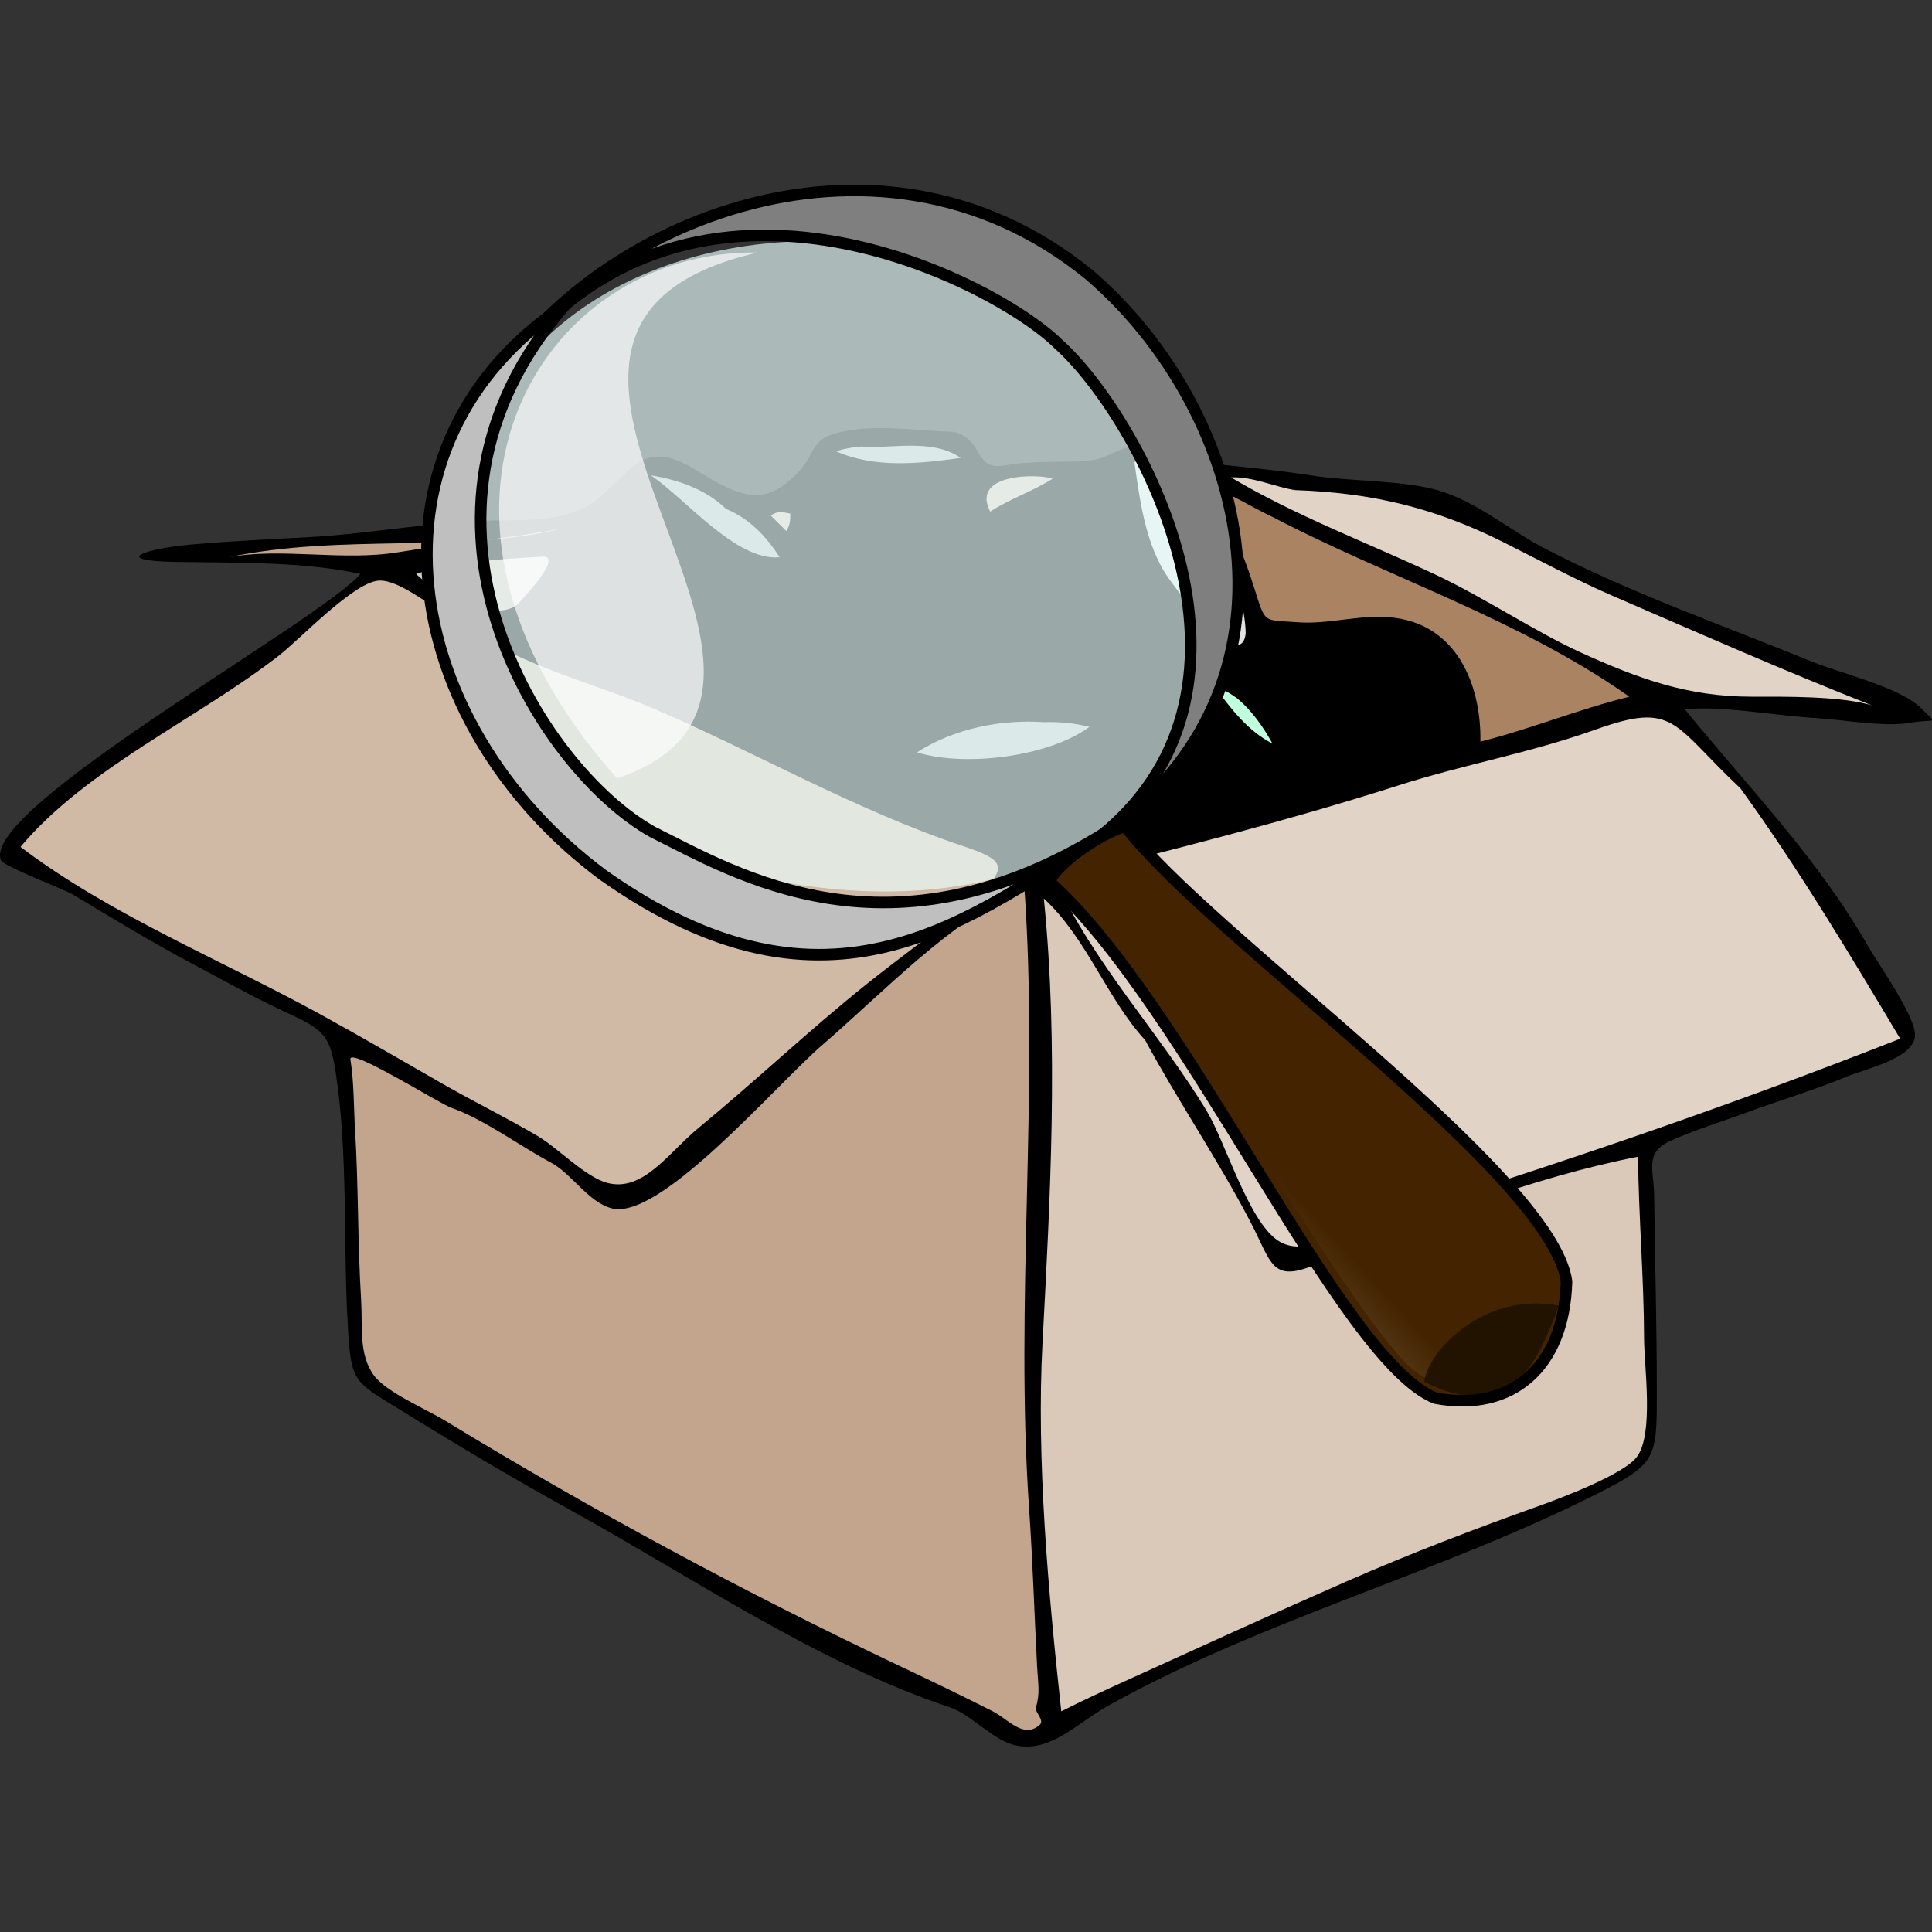 <?xml version="1.0" encoding="UTF-8" standalone="no"?>
<!-- Created with Inkscape (http://www.inkscape.org/) -->

<svg
   xmlns:dc="http://purl.org/dc/elements/1.1/"
   xmlns:cc="http://creativecommons.org/ns#"
   xmlns:rdf="http://www.w3.org/1999/02/22-rdf-syntax-ns#"
   xmlns:svg="http://www.w3.org/2000/svg"
   xmlns="http://www.w3.org/2000/svg"
   xmlns:xlink="http://www.w3.org/1999/xlink"
   xmlns:sodipodi="http://sodipodi.sourceforge.net/DTD/sodipodi-0.dtd"
   xmlns:inkscape="http://www.inkscape.org/namespaces/inkscape"
   width="110.79mm"
   height="110.79mm"
   viewBox="0 0 110.79 110.79"
   version="1.1"
   id="svg892"
   inkscape:version="0.92.3 (2405546, 2018-03-11)"
   sodipodi:docname="icon.svg">
  <rect x="0" y="0" width="110.79" height="110.79" fill="#333333" stroke="none"/>
  <defs
     id="defs886">
    <linearGradient
       gradientUnits="userSpaceOnUse"
       gradientTransform="matrix(0.067,0,0,0.251,65.539,90.16)"
       id="linearGradient867"
       x1="11.618"
       x2="126.357"
       xlink:href="#linearGradient863"
       y1="32.204"
       y2="22.984" />
    <linearGradient
       id="linearGradient863">
      <stop
         id="stop864"
         offset="0"
         style="stop-color:#ffffff;stop-opacity:0.5;" />
      <stop
         id="stop865"
         offset="1"
         style="stop-color:#ffffff;stop-opacity:0;" />
    </linearGradient>
    <linearGradient
       gradientUnits="userSpaceOnUse"
       gradientTransform="matrix(0.122,0,0,0.139,65.539,90.16)"
       id="linearGradient866"
       x1="96.036"
       x2="131.362"
       xlink:href="#linearGradient863"
       y1="118.154"
       y2="81.39" />
  </defs>
  <sodipodi:namedview
     id="base"
     pagecolor="#ffffff"
     bordercolor="#666666"
     borderopacity="1.0"
     inkscape:pageopacity="0.0"
     inkscape:pageshadow="2"
     inkscape:zoom="0.9899495"
     inkscape:cx="178.55831"
     inkscape:cy="144.22599"
     inkscape:document-units="mm"
     inkscape:current-layer="layer1"
     showgrid="false"
     fit-margin-top="0"
     fit-margin-left="0"
     fit-margin-right="0"
     fit-margin-bottom="0" />
  <g
     inkscape:label="Layer 1"
     inkscape:groupmode="layer"
     id="layer1"
     transform="translate(68.282,-95.585)">
    <g
       id="g909"
       transform="translate(9.0663343e-7,-10.635)">
      <path
         style="stroke-width:0.265"
         inkscape:connector-curvature="0"
         id="path3"
         d="m -13.616,130.98 c 1.819,0.432 1.109,2.263 2.981,1.923 1.713,-0.312 3.564,-0.11 5.057,-0.308 0.81,-0.107 1.553,-0.777 2.384,-0.769 1.015,0.009 1.526,0.607 2.385,0.731 2.45,0.352 5.143,0.519 7.691,0.923 2.254,0.357 5.002,0.26 7.115,0.808 2.274,0.589 4.245,2.313 6.307,3.384 4.895,2.544 10.209,4.403 15.344,6.499 1.61,0.657 5.036,1.46 6.23,2.653 1.001,1 0.83,0.591 -0.654,0.846 -1.485,0.255 -3.737,-0.175 -5.307,-0.269 -2.581,-0.154 -5.578,-0.742 -7.576,-0.5 3.582,4.416 7.563,8.447 10.499,13.575 0.561,0.979 2.833,4.178 2.692,5.192 -0.179,1.281 -2.777,1.816 -3.961,2.307 -1.85,0.768 -3.755,1.328 -5.634,2.019 -1.477,0.543 -2.96,0.993 -4.403,1.635 -1.537,0.683 -0.979,1.66 -0.961,3.115 0.047,3.739 0.154,7.474 0.154,11.229 0,3.796 0.026,4.15 -3.231,5.807 -9.046,4.604 -19.32,7.288 -28.189,12.229 -1.823,1.015 -3.314,2.702 -5.307,2.307 -1.346,-0.266 -2.528,-1.766 -3.865,-2.211 -7.487,-2.494 -14.737,-7.439 -21.632,-11.248 -3.247,-1.794 -6.449,-3.694 -9.614,-5.653 -2.913,-1.803 -3.037,-1.615 -3.231,-5.038 -0.27,-4.779 0.025,-9.807 -0.692,-14.46 -0.339,-2.199 -0.737,-2.461 -2.904,-3.461 -1.831,-0.845 -3.636,-1.874 -5.403,-2.807 -2.278,-1.202 -4.579,-2.617 -6.768,-3.923 -0.512,-0.306 -3.962,-1.608 -4.115,-1.961 -1.257,-2.917 18.232,-13.679 20.613,-16.421 -3.283,-0.725 -7.254,-0.634 -10.614,-0.692 -3.716,-0.064 -1.834,-0.749 0.961,-1 2.156,-0.194 4.808,-0.318 6.768,-0.423 3.401,-0.182 7.442,-0.962 11.191,-0.962 1.513,0 3.657,-0.041 5.038,-1.038 2.11,-1.524 2.715,-3.799 5.826,-1.884 2.639,1.623 3.971,2.181 5.865,0.231 1.288,-1.326 0.566,-2.054 2.961,-2.461 1.949,-0.331 4.203,0.04 5.999,0.077" />
      <path
         inkscape:connector-curvature="0"
         style="fill:#bfbfbf;stroke-width:0.265"
         id="path5"
         d="m -18.884,131.826 c 1.705,0.143 4.07,-0.484 5.692,0.654 -2.346,0.328 -4.926,0.61 -7.153,-0.385 0.47,-0.144 1.053,-0.248 1.461,-0.269" />
      <path
         inkscape:connector-curvature="0"
         style="fill:#e3e3e3;stroke-width:0.265"
         id="path7"
         d="m 3.151,142.556 c -0.302,2.466 -4.275,-2.852 -4.73,-3.653 -1.037,-1.829 -1.325,-3.862 -1.653,-6.192 3.82,-0.335 6.376,7.207 6.384,9.845" />
      <path
         inkscape:connector-curvature="0"
         style="fill:#bfbfbf;stroke-width:0.265"
         id="path13"
         d="m -26.653,135.403 c 1.313,0.529 2.33,1.585 3.077,2.769 -2.469,0.253 -5.389,-3.355 -7.384,-4.692 1.6,0.254 3.215,0.837 4.307,1.923" />
      <path
         inkscape:connector-curvature="0"
         style="fill:#dac8b8;stroke-width:0.265"
         id="path15"
         d="m -7.924,133.672 c -1.141,0.729 -2.439,1.144 -3.576,1.885 -1.146,-2.205 2.748,-2.18 3.576,-1.885" />
      <path
         inkscape:connector-curvature="0"
         style="fill:#e2d3c7;stroke-width:0.265"
         id="path17"
         d="m 5.997,134.326 c 4.364,0.148 7.978,1.007 11.883,2.961 2.221,1.112 4.22,2.194 6.346,3.115 4.906,2.125 9.918,4.331 14.844,6.269 -1.808,-0.541 -4.909,-0.5 -6.922,-0.5 -3.637,0 -6.468,-1.029 -9.749,-2.519 -2.62,-1.19 -5.544,-3.154 -8.364,-4.48 -3.879,-1.823 -7.988,-3.354 -11.729,-5.576 1.249,-0.061 2.587,0.572 3.692,0.731" />
      <path
         inkscape:connector-curvature="0"
         style="fill:#aa8363;stroke-width:0.265"
         id="path19"
         d="m 4.767,135.903 c 6.631,3.456 14.131,5.854 20.382,10.268 -2.918,0.723 -5.762,1.886 -8.538,2.577 0.054,-3.294 -1.387,-6.836 -5.249,-7.134 -1.794,-0.138 -3.475,0.422 -5.249,0.288 -2.029,-0.152 -1.804,0.132 -2.519,-2.115 -0.687,-2.16 -1.602,-4.256 -3.135,-5.961 1.487,0.484 3.052,1.497 4.308,2.076" />
      <path
         inkscape:connector-curvature="0"
         style="fill:#dac8b8;stroke-width:0.265"
         id="path23"
         d="m -22.961,135.672 c -0.007,0.385 -0.011,0.671 -0.231,1 -0.295,-0.295 -0.59,-0.59 -0.885,-0.885 0.393,-0.297 0.677,-0.196 1.115,-0.115" />
      <path
         inkscape:connector-curvature="0"
         style="fill:#c2a58c;stroke-width:0.265"
         id="path25"
         d="m -36.036,136.518 c -3.058,0.592 -6.191,0.833 -9.383,1.365 -3.191,0.532 -6.718,-0.275 -9.73,0.288 6.44,-1.369 13.396,-0.209 19.113,-1.653" />
      <path
         inkscape:connector-curvature="0"
         style="fill:#dac8b8;stroke-width:0.265"
         id="path27"
         d="m -37.036,138.133 c 0.79,0.178 -0.857,1.954 -1.461,2.634 -1.145,1.289 -4.668,-0.37 -5.922,-1.635 2.098,-0.727 5.341,-0.879 7.383,-1" />
      <path
         inkscape:connector-curvature="0"
         style="fill:#d0b9a5;stroke-width:0.265"
         id="path31"
         d="m -42.073,141.71 c 2.923,2.501 7.63,3.596 11.114,5.076 5.709,2.426 11.742,5.898 17.863,7.941 2.352,0.785 2.72,1.176 0.865,2.865 -1.975,1.798 -4.233,3.363 -6.326,5.038 -3.317,2.654 -6.43,5.604 -9.71,8.307 -1.674,1.38 -3.134,3.661 -5.192,3.115 -1.268,-0.337 -2.83,-2.005 -3.999,-2.692 -1.79,-1.052 -3.674,-1.974 -5.461,-2.999 -2.355,-1.352 -4.67,-2.701 -7.037,-3.999 -5.568,-3.056 -12.074,-5.715 -17.152,-9.576 3.808,-4.531 10.137,-7.336 14.806,-10.96 1.211,-0.94 4.236,-4.155 5.692,-4.307 1.265,-0.133 3.31,1.78 4.538,2.192" />
      <path
         inkscape:connector-curvature="0"
         style="fill:#bfffde;stroke-width:0.265"
         id="path37"
         d="m 2.69,146.286 c 0.833,0.707 1.472,1.626 2,2.577 -1.434,-0.739 -2.409,-2.028 -3.346,-3.307 0.475,0.168 0.932,0.423 1.346,0.731" />
      <path
         inkscape:connector-curvature="0"
         style="fill:#e2d3c7;stroke-width:0.265"
         id="path41"
         d="m 31.533,151.439 c 3.311,4.58 6.234,9.455 9.152,14.344 -10.093,3.968 -20.063,7.365 -30.361,10.537 -1.773,0.546 -3.802,2.052 -5.326,1.038 -1.69,-1.123 -3.013,-5.659 -4.077,-7.423 -2.647,-4.387 -6.648,-8.669 -8.691,-13.306 6.615,-1.639 13.259,-3.316 19.728,-5.384 3.705,-1.184 7.516,-1.851 11.268,-3.192 4.562,-1.63 4.371,-0.314 8.307,3.384" />
      <path
         inkscape:connector-curvature="0"
         style="fill:#bfbfbf;stroke-width:0.265"
         id="path43"
         d="m -8.424,147.632 c 0.879,-0.03 1.759,0.054 2.615,0.269 -2.329,1.722 -7.156,2.316 -9.883,1.462 2.097,-1.364 4.805,-1.9 7.268,-1.731" />
      <path
         inkscape:connector-curvature="0"
         style="fill:#c2a58c;stroke-width:0.265"
         id="path47"
         d="m -9.539,157.131 c 0.836,11.873 -0.546,23.783 0.27,35.592 0.21,3.04 0.305,6.123 0.461,9.095 0.051,0.976 0.183,1.483 -0.077,2.346 -0.064,0.211 0.512,0.708 0.231,0.962 -0.931,0.841 -1.829,-0.333 -2.692,-0.769 -1.759,-0.89 -3.482,-1.72 -5.25,-2.557 -9.01,-4.269 -17.764,-8.993 -26.131,-14.095 -1.101,-0.671 -3.392,-1.634 -4.115,-2.615 -0.884,-1.2 -0.641,-2.834 -0.731,-4.307 -0.204,-3.337 -0.152,-6.591 -0.346,-9.73 -0.077,-1.245 -0.058,-2.807 -0.269,-4.076 -0.128,-0.769 5.087,2.521 5.788,2.769 1.903,0.672 3.917,2.186 5.73,3.154 1.18,0.629 2.148,2.286 3.481,2.615 2.794,0.691 9.405,-7.08 12.075,-9.383 3.493,-3.013 7.413,-7.177 11.575,-9" />
      <path
         inkscape:connector-curvature="0"
         style="fill:#dac8b8;stroke-width:0.265"
         id="path49"
         d="m -2.617,165.861 c 1.914,3.537 4.175,6.856 6.038,10.422 1.258,2.408 1.187,3.55 3.865,2.403 5.523,-2.364 12.515,-5.008 18.363,-6.134 0.041,3.522 0.343,7.104 0.347,10.383 0.002,1.651 0.581,5.529 -0.423,6.845 -0.744,0.976 -4.262,2.319 -5.577,2.788 -3.699,1.321 -7.435,2.748 -11.037,4.327 -4.263,1.868 -8.499,3.807 -12.729,5.73 -1.227,0.557 -2.451,1.123 -3.654,1.73 -0.752,-6.875 -1.431,-14.468 -1.077,-21.112 0.439,-8.223 0.935,-17.029 0.077,-25.497 2.46,2.265 3.634,5.759 5.807,8.115" />
      <g
         style="stroke-width:0.492"
         transform="matrix(2.035,0,0,2.033,-201.633,-77.114)"
         id="g1802">
        <path
           inkscape:connector-curvature="0"
           style="opacity:0.66;fill:#eaffff;fill-rule:evenodd;stroke:none;stroke-width:0.325;stroke-linejoin:round;stroke-dasharray:none"
           sodipodi:nodetypes="ccccc"
           id="path855"
           d="m 99.484,110.335 c -2.409,4.823 -8.083,5.888 -13.69,4.313 -5.506,-2.442 -8.309,-8.339 -6.258,-13.162 2.154,-3.854 7.777,-5.633 13.588,-3.752 5.506,2.442 8.411,7.777 6.36,12.6 z" />
        <path
           inkscape:connector-curvature="0"
           style="fill:#7f7f7f;fill-rule:evenodd;stroke:#000000;stroke-width:0.325;stroke-linejoin:bevel;stroke-dasharray:none"
           sodipodi:nodetypes="ccccc"
           id="path857"
           d="m 96.575,113.738 c 6.092,-4.149 4.164,-11.944 -0.36,-15.815 -6.123,-4.988 -14.367,-1.264 -16.978,3.409 5.115,-8.025 14.278,-3.275 16.123,-1.442 2.249,2.017 6.43,9.587 1.215,13.848 z" />
        <path
           inkscape:connector-curvature="0"
           style="fill:#bfbfbf;fill-rule:evenodd;stroke:#000000;stroke-width:0.325;stroke-linejoin:bevel;stroke-dasharray:none"
           sodipodi:nodetypes="ccccc"
           id="path856"
           d="m 81.469,98.769 c -5.952,3.929 -4.713,11.79 1.044,16.085 6.398,4.542 10.392,1.218 14.24,-1.237 -6.132,3.868 -10.488,1.197 -12.833,0.03 -3.186,-1.78 -7.681,-8.922 -2.45,-14.878 z" />
        <path
           inkscape:connector-curvature="0"
           style="fill:url(#linearGradient867);fill-opacity:1;fill-rule:evenodd;stroke:none;stroke-width:0.13pt;stroke-linecap:butt;stroke-linejoin:miter;stroke-opacity:1"
           sodipodi:nodetypes="ccc"
           id="path858"
           d="m 79.359,101.279 c -3.062,3.878 -0.816,9.032 1.531,11.583 0.919,-1.837 -5.256,-5.868 -1.531,-11.583 z" />
        <path
           inkscape:connector-curvature="0"
           style="opacity:0.66;fill:#ffffff;fill-opacity:1;fill-rule:evenodd;stroke:none;stroke-width:0.13pt;stroke-linecap:butt;stroke-linejoin:miter;stroke-opacity:1"
           sodipodi:nodetypes="ccc"
           id="path859"
           d="m 86.884,97.302 c -6.174,-0.102 -10.653,7.332 -3.968,14.833 7.501,-2.551 -5.574,-12.639 3.968,-14.833 z" />
        <path
           inkscape:connector-curvature="0"
           style="fill:#442400;fill-opacity:1;fill-rule:evenodd;stroke:#000000;stroke-width:0.325;stroke-linecap:butt;stroke-linejoin:round;stroke-dasharray:none;stroke-opacity:1"
           sodipodi:nodetypes="ccccc"
           id="path860"
           d="m 95.098,115.044 c 3.895,3.492 8.193,13.499 10.88,14.573 2.149,0.403 3.627,-0.873 3.694,-3.291 -0.403,-3.022 -10.141,-9.805 -12.424,-12.827 -0.47,0.067 -1.88,0.94 -2.149,1.545 z" />
        <path
           inkscape:connector-curvature="0"
           style="fill:url(#linearGradient866);fill-opacity:1;fill-rule:evenodd;stroke:none;stroke-width:0.13pt;stroke-linecap:butt;stroke-linejoin:miter;stroke-opacity:1"
           sodipodi:nodetypes="cccc"
           id="path862"
           d="m 96.767,116.262 c 2.672,3.486 7.807,12.726 8.983,12.769 0.134,-0.672 1.033,-1.496 2.242,-2.033 -3.895,-3.358 -5.134,-2.501 -11.225,-10.736 z" />
        <path
           inkscape:connector-curvature="0"
           style="fill:#000000;fill-opacity:0.5;fill-rule:evenodd;stroke:none;stroke-width:0.13pt;stroke-linecap:butt;stroke-linejoin:miter;stroke-opacity:1"
           sodipodi:nodetypes="ccc"
           id="path868"
           d="m 105.667,129.159 c 0.024,-0.727 1.593,-2.575 3.788,-2.151 -0.537,1.41 -1.236,3.427 -3.788,2.151 z" />
      </g>
    </g>
  </g>
</svg>
